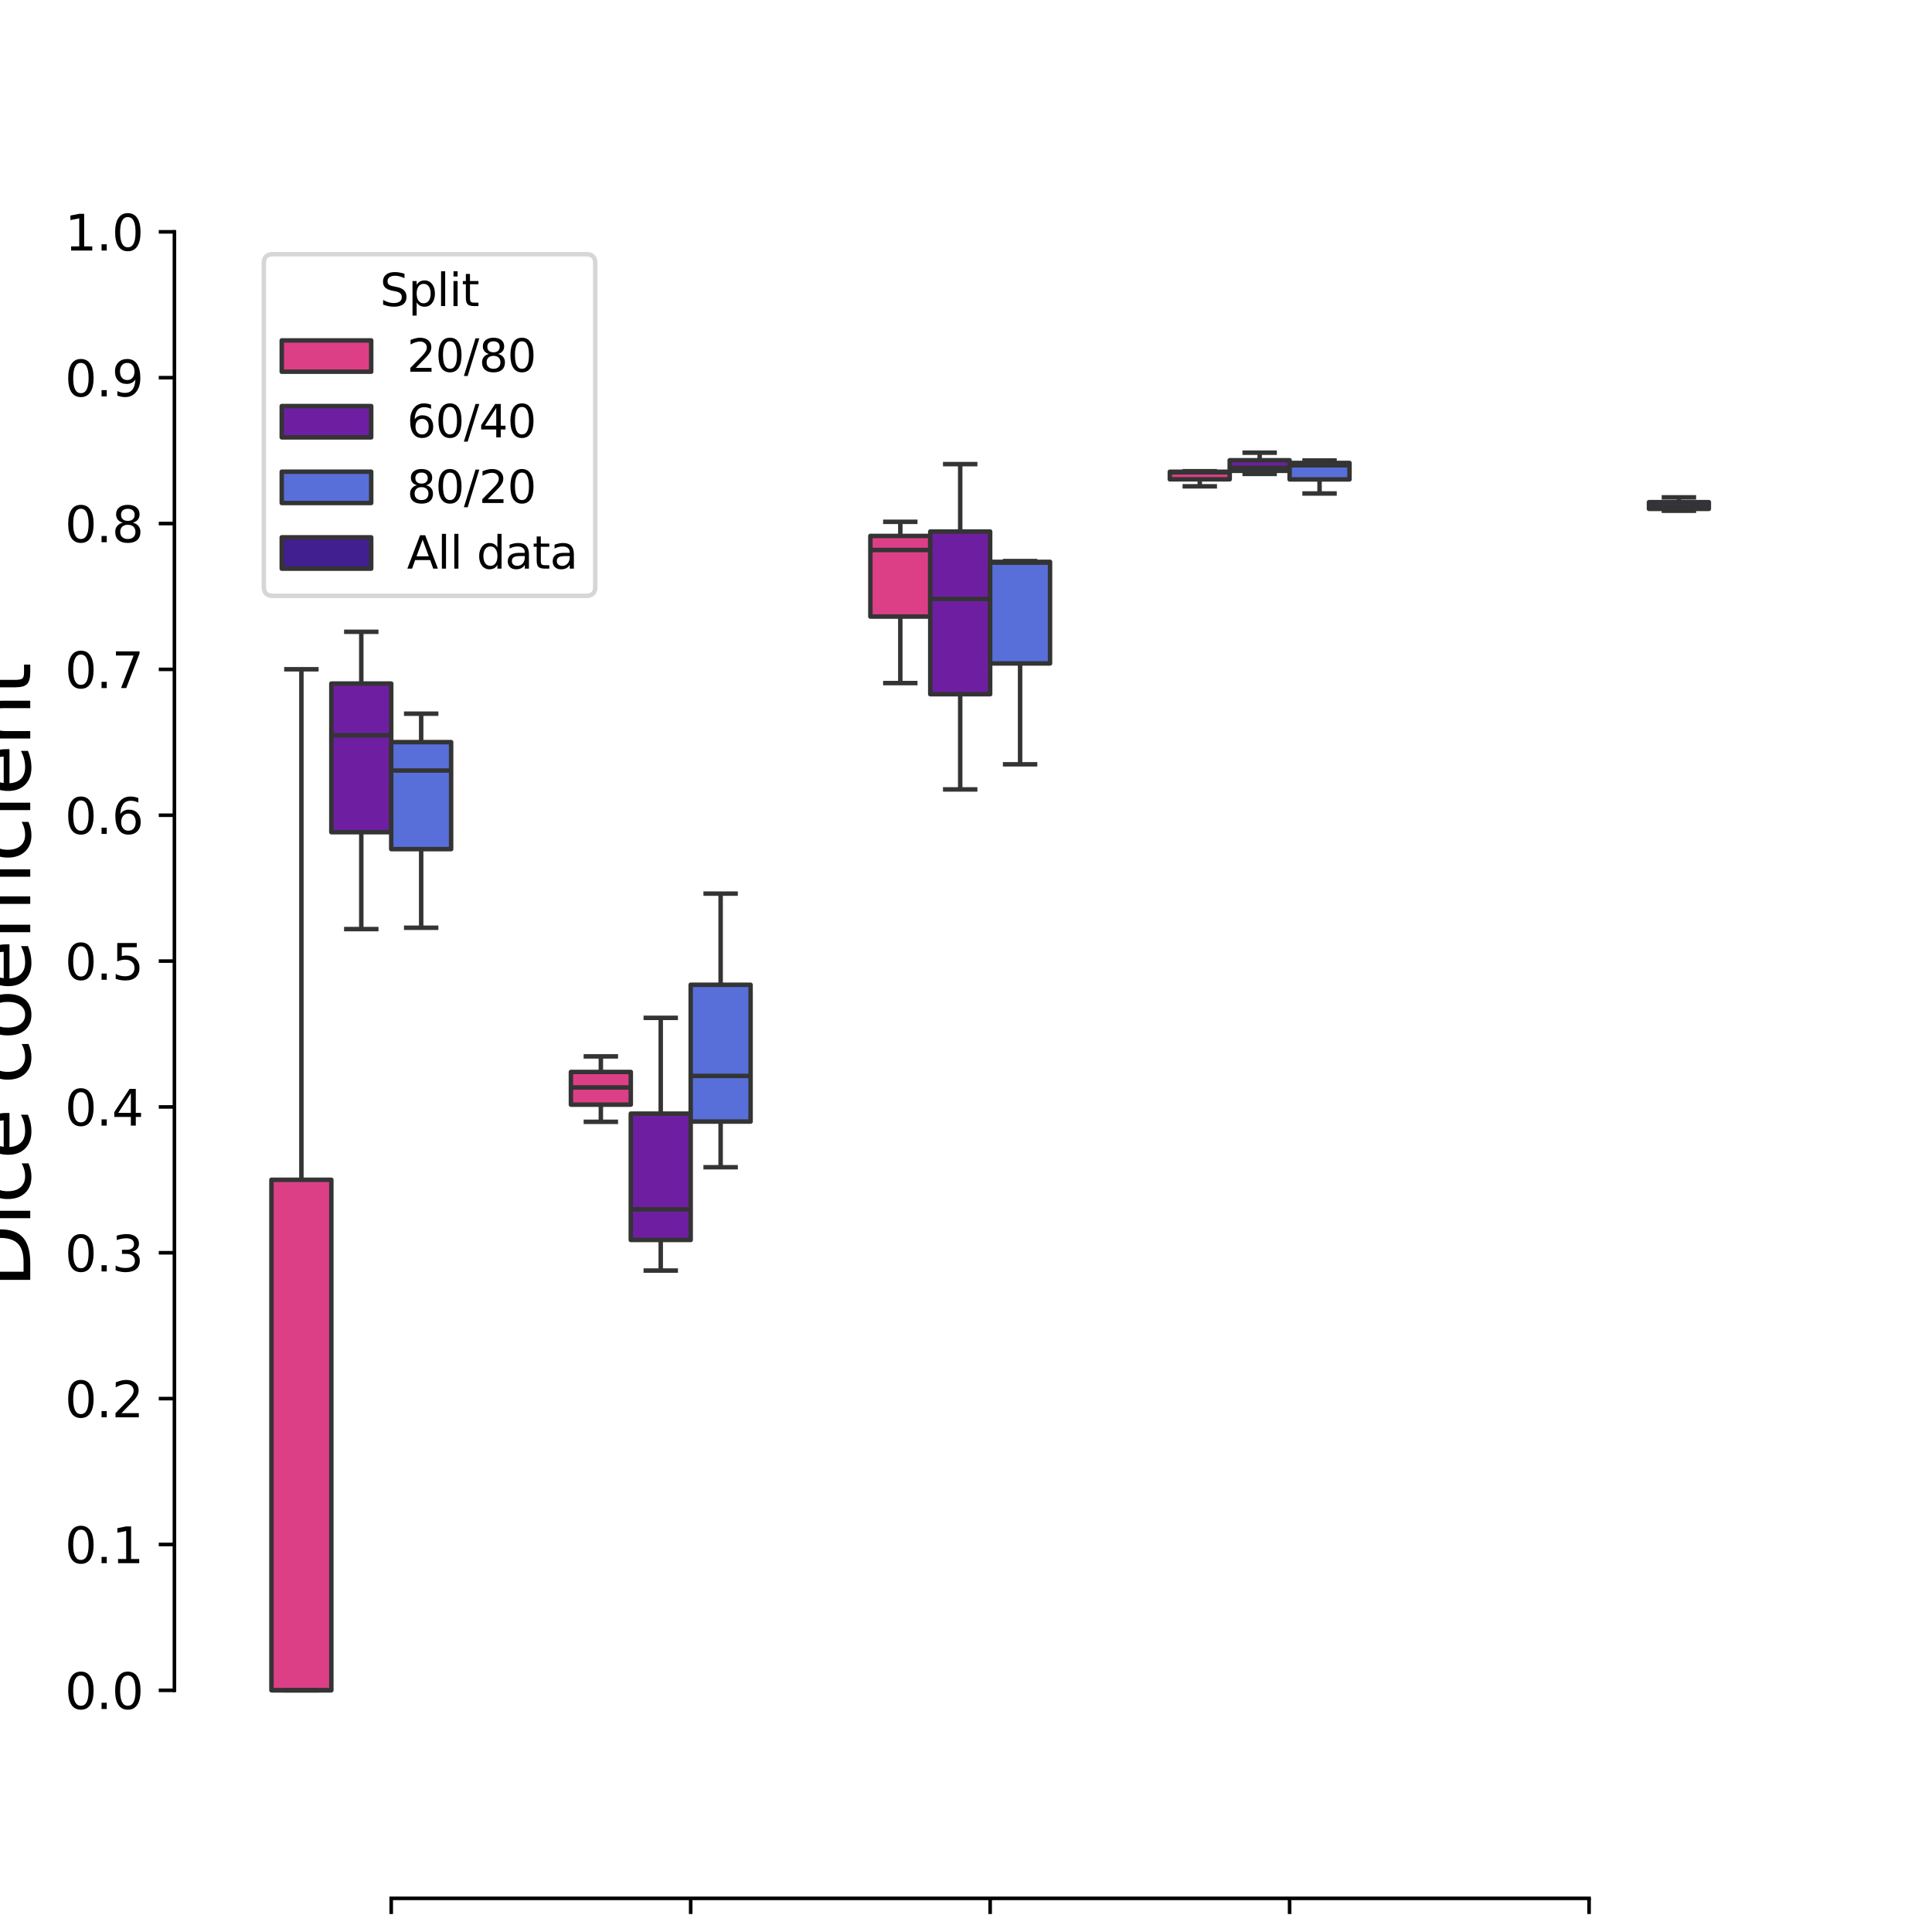 <?xml version="1.0" encoding="utf-8" standalone="no"?>
<!DOCTYPE svg PUBLIC "-//W3C//DTD SVG 1.1//EN"
  "http://www.w3.org/Graphics/SVG/1.1/DTD/svg11.dtd">
<svg xmlns:xlink="http://www.w3.org/1999/xlink" width="432pt" height="432pt" viewBox="0 0 432 432" xmlns="http://www.w3.org/2000/svg" version="1.1">
 <defs>
  <style type="text/css">*{stroke-linejoin: round; stroke-linecap: butt}</style>
 </defs>
 <g id="figure_1">
  <g id="patch_1">
   <path d="M 0 432
L 432 432
L 432 0
L 0 0
z
" style="fill: #ffffff"/>
  </g>
  <g id="axes_1">
   <g id="patch_2">
    <path d="M 54 384.48
L 388.8 384.48
L 388.8 51.84
L 54 51.84
z
" style="fill: #ffffff"/>
   </g>
   <g id="patch_3">
    <path d="M 87.48 377.958
L 87.48 377.958
L 87.48 377.958
L 87.48 377.958
z
" clip-path="url(#pd2c7c77f64)" style="fill: #dd3f87; stroke: #343434; stroke-linejoin: miter"/>
   </g>
   <g id="patch_4">
    <path d="M 87.48 377.958
L 87.48 377.958
L 87.48 377.958
L 87.48 377.958
z
" clip-path="url(#pd2c7c77f64)" style="fill: #6e1fa1; stroke: #343434; stroke-linejoin: miter"/>
   </g>
   <g id="patch_5">
    <path d="M 87.48 377.958
L 87.48 377.958
L 87.48 377.958
L 87.48 377.958
z
" clip-path="url(#pd2c7c77f64)" style="fill: #586fd9; stroke: #343434; stroke-linejoin: miter"/>
   </g>
   <g id="patch_6">
    <path d="M 87.48 377.958
L 87.48 377.958
L 87.48 377.958
L 87.48 377.958
z
" clip-path="url(#pd2c7c77f64)" style="fill: #411f90; stroke: #343434; stroke-linejoin: miter"/>
   </g>
   <g id="matplotlib.axis_1">
    <g id="xtick_1">
     <g id="line2d_1">
      <defs>
       <path id="m9468997a8d" d="M 0 0
L 0 3.5
" style="stroke: #000000; stroke-width: 0.8"/>
      </defs>
      <g>
       <use xlink:href="#m9468997a8d" x="87.48" y="424.48" style="stroke: #000000; stroke-width: 0.8"/>
      </g>
     </g>
     <g id="text_1">
      <!-- Stardist -->
      <g transform="translate(74.619 467.405) rotate(-45) scale(0.11 -0.11)">
       <defs>
        <path id="DejaVuSans-53" d="M 3425 4513
L 3425 3897
Q 3066 4069 2747 4153
Q 2428 4238 2131 4238
Q 1616 4238 1336 4038
Q 1056 3838 1056 3469
Q 1056 3159 1242 3001
Q 1428 2844 1947 2747
L 2328 2669
Q 3034 2534 3370 2195
Q 3706 1856 3706 1288
Q 3706 609 3251 259
Q 2797 -91 1919 -91
Q 1588 -91 1214 -16
Q 841 59 441 206
L 441 856
Q 825 641 1194 531
Q 1563 422 1919 422
Q 2459 422 2753 634
Q 3047 847 3047 1241
Q 3047 1584 2836 1778
Q 2625 1972 2144 2069
L 1759 2144
Q 1053 2284 737 2584
Q 422 2884 422 3419
Q 422 4038 858 4394
Q 1294 4750 2059 4750
Q 2388 4750 2728 4690
Q 3069 4631 3425 4513
z
" transform="scale(0.016)"/>
        <path id="DejaVuSans-74" d="M 1172 4494
L 1172 3500
L 2356 3500
L 2356 3053
L 1172 3053
L 1172 1153
Q 1172 725 1289 603
Q 1406 481 1766 481
L 2356 481
L 2356 0
L 1766 0
Q 1100 0 847 248
Q 594 497 594 1153
L 594 3053
L 172 3053
L 172 3500
L 594 3500
L 594 4494
L 1172 4494
z
" transform="scale(0.016)"/>
        <path id="DejaVuSans-61" d="M 2194 1759
Q 1497 1759 1228 1600
Q 959 1441 959 1056
Q 959 750 1161 570
Q 1363 391 1709 391
Q 2188 391 2477 730
Q 2766 1069 2766 1631
L 2766 1759
L 2194 1759
z
M 3341 1997
L 3341 0
L 2766 0
L 2766 531
Q 2569 213 2275 61
Q 1981 -91 1556 -91
Q 1019 -91 701 211
Q 384 513 384 1019
Q 384 1609 779 1909
Q 1175 2209 1959 2209
L 2766 2209
L 2766 2266
Q 2766 2663 2505 2880
Q 2244 3097 1772 3097
Q 1472 3097 1187 3025
Q 903 2953 641 2809
L 641 3341
Q 956 3463 1253 3523
Q 1550 3584 1831 3584
Q 2591 3584 2966 3190
Q 3341 2797 3341 1997
z
" transform="scale(0.016)"/>
        <path id="DejaVuSans-72" d="M 2631 2963
Q 2534 3019 2420 3045
Q 2306 3072 2169 3072
Q 1681 3072 1420 2755
Q 1159 2438 1159 1844
L 1159 0
L 581 0
L 581 3500
L 1159 3500
L 1159 2956
Q 1341 3275 1631 3429
Q 1922 3584 2338 3584
Q 2397 3584 2469 3576
Q 2541 3569 2628 3553
L 2631 2963
z
" transform="scale(0.016)"/>
        <path id="DejaVuSans-64" d="M 2906 2969
L 2906 4863
L 3481 4863
L 3481 0
L 2906 0
L 2906 525
Q 2725 213 2448 61
Q 2172 -91 1784 -91
Q 1150 -91 751 415
Q 353 922 353 1747
Q 353 2572 751 3078
Q 1150 3584 1784 3584
Q 2172 3584 2448 3432
Q 2725 3281 2906 2969
z
M 947 1747
Q 947 1113 1208 752
Q 1469 391 1925 391
Q 2381 391 2643 752
Q 2906 1113 2906 1747
Q 2906 2381 2643 2742
Q 2381 3103 1925 3103
Q 1469 3103 1208 2742
Q 947 2381 947 1747
z
" transform="scale(0.016)"/>
        <path id="DejaVuSans-69" d="M 603 3500
L 1178 3500
L 1178 0
L 603 0
L 603 3500
z
M 603 4863
L 1178 4863
L 1178 4134
L 603 4134
L 603 4863
z
" transform="scale(0.016)"/>
        <path id="DejaVuSans-73" d="M 2834 3397
L 2834 2853
Q 2591 2978 2328 3040
Q 2066 3103 1784 3103
Q 1356 3103 1142 2972
Q 928 2841 928 2578
Q 928 2378 1081 2264
Q 1234 2150 1697 2047
L 1894 2003
Q 2506 1872 2764 1633
Q 3022 1394 3022 966
Q 3022 478 2636 193
Q 2250 -91 1575 -91
Q 1294 -91 989 -36
Q 684 19 347 128
L 347 722
Q 666 556 975 473
Q 1284 391 1588 391
Q 1994 391 2212 530
Q 2431 669 2431 922
Q 2431 1156 2273 1281
Q 2116 1406 1581 1522
L 1381 1569
Q 847 1681 609 1914
Q 372 2147 372 2553
Q 372 3047 722 3315
Q 1072 3584 1716 3584
Q 2034 3584 2315 3537
Q 2597 3491 2834 3397
z
" transform="scale(0.016)"/>
       </defs>
       <use xlink:href="#DejaVuSans-53"/>
       <use xlink:href="#DejaVuSans-74" x="63.477"/>
       <use xlink:href="#DejaVuSans-61" x="102.686"/>
       <use xlink:href="#DejaVuSans-72" x="163.965"/>
       <use xlink:href="#DejaVuSans-64" x="203.328"/>
       <use xlink:href="#DejaVuSans-69" x="266.805"/>
       <use xlink:href="#DejaVuSans-73" x="294.588"/>
       <use xlink:href="#DejaVuSans-74" x="346.688"/>
      </g>
     </g>
    </g>
    <g id="xtick_2">
     <g id="line2d_2">
      <g>
       <use xlink:href="#m9468997a8d" x="154.44" y="424.48" style="stroke: #000000; stroke-width: 0.8"/>
      </g>
     </g>
     <g id="text_2">
      <!-- Cellpose -->
      <g transform="translate(140.049 470.464) rotate(-45) scale(0.11 -0.11)">
       <defs>
        <path id="DejaVuSans-43" d="M 4122 4306
L 4122 3641
Q 3803 3938 3442 4084
Q 3081 4231 2675 4231
Q 1875 4231 1450 3742
Q 1025 3253 1025 2328
Q 1025 1406 1450 917
Q 1875 428 2675 428
Q 3081 428 3442 575
Q 3803 722 4122 1019
L 4122 359
Q 3791 134 3420 21
Q 3050 -91 2638 -91
Q 1578 -91 968 557
Q 359 1206 359 2328
Q 359 3453 968 4101
Q 1578 4750 2638 4750
Q 3056 4750 3426 4639
Q 3797 4528 4122 4306
z
" transform="scale(0.016)"/>
        <path id="DejaVuSans-65" d="M 3597 1894
L 3597 1613
L 953 1613
Q 991 1019 1311 708
Q 1631 397 2203 397
Q 2534 397 2845 478
Q 3156 559 3463 722
L 3463 178
Q 3153 47 2828 -22
Q 2503 -91 2169 -91
Q 1331 -91 842 396
Q 353 884 353 1716
Q 353 2575 817 3079
Q 1281 3584 2069 3584
Q 2775 3584 3186 3129
Q 3597 2675 3597 1894
z
M 3022 2063
Q 3016 2534 2758 2815
Q 2500 3097 2075 3097
Q 1594 3097 1305 2825
Q 1016 2553 972 2059
L 3022 2063
z
" transform="scale(0.016)"/>
        <path id="DejaVuSans-6c" d="M 603 4863
L 1178 4863
L 1178 0
L 603 0
L 603 4863
z
" transform="scale(0.016)"/>
        <path id="DejaVuSans-70" d="M 1159 525
L 1159 -1331
L 581 -1331
L 581 3500
L 1159 3500
L 1159 2969
Q 1341 3281 1617 3432
Q 1894 3584 2278 3584
Q 2916 3584 3314 3078
Q 3713 2572 3713 1747
Q 3713 922 3314 415
Q 2916 -91 2278 -91
Q 1894 -91 1617 61
Q 1341 213 1159 525
z
M 3116 1747
Q 3116 2381 2855 2742
Q 2594 3103 2138 3103
Q 1681 3103 1420 2742
Q 1159 2381 1159 1747
Q 1159 1113 1420 752
Q 1681 391 2138 391
Q 2594 391 2855 752
Q 3116 1113 3116 1747
z
" transform="scale(0.016)"/>
        <path id="DejaVuSans-6f" d="M 1959 3097
Q 1497 3097 1228 2736
Q 959 2375 959 1747
Q 959 1119 1226 758
Q 1494 397 1959 397
Q 2419 397 2687 759
Q 2956 1122 2956 1747
Q 2956 2369 2687 2733
Q 2419 3097 1959 3097
z
M 1959 3584
Q 2709 3584 3137 3096
Q 3566 2609 3566 1747
Q 3566 888 3137 398
Q 2709 -91 1959 -91
Q 1206 -91 779 398
Q 353 888 353 1747
Q 353 2609 779 3096
Q 1206 3584 1959 3584
z
" transform="scale(0.016)"/>
       </defs>
       <use xlink:href="#DejaVuSans-43"/>
       <use xlink:href="#DejaVuSans-65" x="69.824"/>
       <use xlink:href="#DejaVuSans-6c" x="131.348"/>
       <use xlink:href="#DejaVuSans-6c" x="159.131"/>
       <use xlink:href="#DejaVuSans-70" x="186.914"/>
       <use xlink:href="#DejaVuSans-6f" x="250.391"/>
       <use xlink:href="#DejaVuSans-73" x="311.572"/>
       <use xlink:href="#DejaVuSans-65" x="363.672"/>
      </g>
     </g>
    </g>
    <g id="xtick_3">
     <g id="line2d_3">
      <g>
       <use xlink:href="#m9468997a8d" x="221.4" y="424.48" style="stroke: #000000; stroke-width: 0.8"/>
      </g>
     </g>
     <g id="text_3">
      <!-- SegResNet -->
      <g transform="translate(202.442 479.599) rotate(-45) scale(0.11 -0.11)">
       <defs>
        <path id="DejaVuSans-67" d="M 2906 1791
Q 2906 2416 2648 2759
Q 2391 3103 1925 3103
Q 1463 3103 1205 2759
Q 947 2416 947 1791
Q 947 1169 1205 825
Q 1463 481 1925 481
Q 2391 481 2648 825
Q 2906 1169 2906 1791
z
M 3481 434
Q 3481 -459 3084 -895
Q 2688 -1331 1869 -1331
Q 1566 -1331 1297 -1286
Q 1028 -1241 775 -1147
L 775 -588
Q 1028 -725 1275 -790
Q 1522 -856 1778 -856
Q 2344 -856 2625 -561
Q 2906 -266 2906 331
L 2906 616
Q 2728 306 2450 153
Q 2172 0 1784 0
Q 1141 0 747 490
Q 353 981 353 1791
Q 353 2603 747 3093
Q 1141 3584 1784 3584
Q 2172 3584 2450 3431
Q 2728 3278 2906 2969
L 2906 3500
L 3481 3500
L 3481 434
z
" transform="scale(0.016)"/>
        <path id="DejaVuSans-52" d="M 2841 2188
Q 3044 2119 3236 1894
Q 3428 1669 3622 1275
L 4263 0
L 3584 0
L 2988 1197
Q 2756 1666 2539 1819
Q 2322 1972 1947 1972
L 1259 1972
L 1259 0
L 628 0
L 628 4666
L 2053 4666
Q 2853 4666 3247 4331
Q 3641 3997 3641 3322
Q 3641 2881 3436 2590
Q 3231 2300 2841 2188
z
M 1259 4147
L 1259 2491
L 2053 2491
Q 2509 2491 2742 2702
Q 2975 2913 2975 3322
Q 2975 3731 2742 3939
Q 2509 4147 2053 4147
L 1259 4147
z
" transform="scale(0.016)"/>
        <path id="DejaVuSans-4e" d="M 628 4666
L 1478 4666
L 3547 763
L 3547 4666
L 4159 4666
L 4159 0
L 3309 0
L 1241 3903
L 1241 0
L 628 0
L 628 4666
z
" transform="scale(0.016)"/>
       </defs>
       <use xlink:href="#DejaVuSans-53"/>
       <use xlink:href="#DejaVuSans-65" x="63.477"/>
       <use xlink:href="#DejaVuSans-67" x="125"/>
       <use xlink:href="#DejaVuSans-52" x="188.477"/>
       <use xlink:href="#DejaVuSans-65" x="253.459"/>
       <use xlink:href="#DejaVuSans-73" x="314.982"/>
       <use xlink:href="#DejaVuSans-4e" x="367.082"/>
       <use xlink:href="#DejaVuSans-65" x="441.887"/>
       <use xlink:href="#DejaVuSans-74" x="503.41"/>
      </g>
     </g>
    </g>
    <g id="xtick_4">
     <g id="line2d_4">
      <g>
       <use xlink:href="#m9468997a8d" x="288.36" y="424.48" style="stroke: #000000; stroke-width: 0.8"/>
      </g>
     </g>
     <g id="text_4">
      <!-- SwinUNetR -->
      <g transform="translate(268.936 480.531) rotate(-45) scale(0.11 -0.11)">
       <defs>
        <path id="DejaVuSans-77" d="M 269 3500
L 844 3500
L 1563 769
L 2278 3500
L 2956 3500
L 3675 769
L 4391 3500
L 4966 3500
L 4050 0
L 3372 0
L 2619 2869
L 1863 0
L 1184 0
L 269 3500
z
" transform="scale(0.016)"/>
        <path id="DejaVuSans-6e" d="M 3513 2113
L 3513 0
L 2938 0
L 2938 2094
Q 2938 2591 2744 2837
Q 2550 3084 2163 3084
Q 1697 3084 1428 2787
Q 1159 2491 1159 1978
L 1159 0
L 581 0
L 581 3500
L 1159 3500
L 1159 2956
Q 1366 3272 1645 3428
Q 1925 3584 2291 3584
Q 2894 3584 3203 3211
Q 3513 2838 3513 2113
z
" transform="scale(0.016)"/>
        <path id="DejaVuSans-55" d="M 556 4666
L 1191 4666
L 1191 1831
Q 1191 1081 1462 751
Q 1734 422 2344 422
Q 2950 422 3222 751
Q 3494 1081 3494 1831
L 3494 4666
L 4128 4666
L 4128 1753
Q 4128 841 3676 375
Q 3225 -91 2344 -91
Q 1459 -91 1007 375
Q 556 841 556 1753
L 556 4666
z
" transform="scale(0.016)"/>
       </defs>
       <use xlink:href="#DejaVuSans-53"/>
       <use xlink:href="#DejaVuSans-77" x="63.477"/>
       <use xlink:href="#DejaVuSans-69" x="145.264"/>
       <use xlink:href="#DejaVuSans-6e" x="173.047"/>
       <use xlink:href="#DejaVuSans-55" x="236.426"/>
       <use xlink:href="#DejaVuSans-4e" x="309.619"/>
       <use xlink:href="#DejaVuSans-65" x="384.424"/>
       <use xlink:href="#DejaVuSans-74" x="445.947"/>
       <use xlink:href="#DejaVuSans-52" x="485.156"/>
      </g>
     </g>
    </g>
    <g id="xtick_5">
     <g id="line2d_5">
      <g>
       <use xlink:href="#m9468997a8d" x="355.32" y="424.48" style="stroke: #000000; stroke-width: 0.8"/>
      </g>
     </g>
     <g id="text_5">
      <!-- WNet -->
      <g transform="translate(346.794 458.735) rotate(-45) scale(0.11 -0.11)">
       <defs>
        <path id="DejaVuSans-57" d="M 213 4666
L 850 4666
L 1831 722
L 2809 4666
L 3519 4666
L 4500 722
L 5478 4666
L 6119 4666
L 4947 0
L 4153 0
L 3169 4050
L 2175 0
L 1381 0
L 213 4666
z
" transform="scale(0.016)"/>
       </defs>
       <use xlink:href="#DejaVuSans-57"/>
       <use xlink:href="#DejaVuSans-4e" x="98.877"/>
       <use xlink:href="#DejaVuSans-65" x="173.682"/>
       <use xlink:href="#DejaVuSans-74" x="235.205"/>
      </g>
     </g>
    </g>
    <g id="text_6">
     <!-- Model -->
     <g transform="translate(194.376 499.826) scale(0.18 -0.18)">
      <defs>
       <path id="DejaVuSans-4d" d="M 628 4666
L 1569 4666
L 2759 1491
L 3956 4666
L 4897 4666
L 4897 0
L 4281 0
L 4281 4097
L 3078 897
L 2444 897
L 1241 4097
L 1241 0
L 628 0
L 628 4666
z
" transform="scale(0.016)"/>
      </defs>
      <use xlink:href="#DejaVuSans-4d"/>
      <use xlink:href="#DejaVuSans-6f" x="86.279"/>
      <use xlink:href="#DejaVuSans-64" x="147.461"/>
      <use xlink:href="#DejaVuSans-65" x="210.938"/>
      <use xlink:href="#DejaVuSans-6c" x="272.461"/>
     </g>
    </g>
   </g>
   <g id="matplotlib.axis_2">
    <g id="ytick_1">
     <g id="line2d_6">
      <defs>
       <path id="mf503170107" d="M 0 0
L -3.5 0
" style="stroke: #000000; stroke-width: 0.8"/>
      </defs>
      <g>
       <use xlink:href="#mf503170107" x="39" y="377.958" style="stroke: #000000; stroke-width: 0.8"/>
      </g>
     </g>
     <g id="text_7">
      <!-- 0.0 -->
      <g transform="translate(14.507 382.137) scale(0.11 -0.11)">
       <defs>
        <path id="DejaVuSans-30" d="M 2034 4250
Q 1547 4250 1301 3770
Q 1056 3291 1056 2328
Q 1056 1369 1301 889
Q 1547 409 2034 409
Q 2525 409 2770 889
Q 3016 1369 3016 2328
Q 3016 3291 2770 3770
Q 2525 4250 2034 4250
z
M 2034 4750
Q 2819 4750 3233 4129
Q 3647 3509 3647 2328
Q 3647 1150 3233 529
Q 2819 -91 2034 -91
Q 1250 -91 836 529
Q 422 1150 422 2328
Q 422 3509 836 4129
Q 1250 4750 2034 4750
z
" transform="scale(0.016)"/>
        <path id="DejaVuSans-2e" d="M 684 794
L 1344 794
L 1344 0
L 684 0
L 684 794
z
" transform="scale(0.016)"/>
       </defs>
       <use xlink:href="#DejaVuSans-30"/>
       <use xlink:href="#DejaVuSans-2e" x="63.623"/>
       <use xlink:href="#DejaVuSans-30" x="95.41"/>
      </g>
     </g>
    </g>
    <g id="ytick_2">
     <g id="line2d_7">
      <g>
       <use xlink:href="#mf503170107" x="39" y="345.346" style="stroke: #000000; stroke-width: 0.8"/>
      </g>
     </g>
     <g id="text_8">
      <!-- 0.1 -->
      <g transform="translate(14.507 349.525) scale(0.11 -0.11)">
       <defs>
        <path id="DejaVuSans-31" d="M 794 531
L 1825 531
L 1825 4091
L 703 3866
L 703 4441
L 1819 4666
L 2450 4666
L 2450 531
L 3481 531
L 3481 0
L 794 0
L 794 531
z
" transform="scale(0.016)"/>
       </defs>
       <use xlink:href="#DejaVuSans-30"/>
       <use xlink:href="#DejaVuSans-2e" x="63.623"/>
       <use xlink:href="#DejaVuSans-31" x="95.41"/>
      </g>
     </g>
    </g>
    <g id="ytick_3">
     <g id="line2d_8">
      <g>
       <use xlink:href="#mf503170107" x="39" y="312.734" style="stroke: #000000; stroke-width: 0.8"/>
      </g>
     </g>
     <g id="text_9">
      <!-- 0.2 -->
      <g transform="translate(14.507 316.913) scale(0.11 -0.11)">
       <defs>
        <path id="DejaVuSans-32" d="M 1228 531
L 3431 531
L 3431 0
L 469 0
L 469 531
Q 828 903 1448 1529
Q 2069 2156 2228 2338
Q 2531 2678 2651 2914
Q 2772 3150 2772 3378
Q 2772 3750 2511 3984
Q 2250 4219 1831 4219
Q 1534 4219 1204 4116
Q 875 4013 500 3803
L 500 4441
Q 881 4594 1212 4672
Q 1544 4750 1819 4750
Q 2544 4750 2975 4387
Q 3406 4025 3406 3419
Q 3406 3131 3298 2873
Q 3191 2616 2906 2266
Q 2828 2175 2409 1742
Q 1991 1309 1228 531
z
" transform="scale(0.016)"/>
       </defs>
       <use xlink:href="#DejaVuSans-30"/>
       <use xlink:href="#DejaVuSans-2e" x="63.623"/>
       <use xlink:href="#DejaVuSans-32" x="95.41"/>
      </g>
     </g>
    </g>
    <g id="ytick_4">
     <g id="line2d_9">
      <g>
       <use xlink:href="#mf503170107" x="39" y="280.122" style="stroke: #000000; stroke-width: 0.8"/>
      </g>
     </g>
     <g id="text_10">
      <!-- 0.3 -->
      <g transform="translate(14.507 284.301) scale(0.11 -0.11)">
       <defs>
        <path id="DejaVuSans-33" d="M 2597 2516
Q 3050 2419 3304 2112
Q 3559 1806 3559 1356
Q 3559 666 3084 287
Q 2609 -91 1734 -91
Q 1441 -91 1130 -33
Q 819 25 488 141
L 488 750
Q 750 597 1062 519
Q 1375 441 1716 441
Q 2309 441 2620 675
Q 2931 909 2931 1356
Q 2931 1769 2642 2001
Q 2353 2234 1838 2234
L 1294 2234
L 1294 2753
L 1863 2753
Q 2328 2753 2575 2939
Q 2822 3125 2822 3475
Q 2822 3834 2567 4026
Q 2313 4219 1838 4219
Q 1578 4219 1281 4162
Q 984 4106 628 3988
L 628 4550
Q 988 4650 1302 4700
Q 1616 4750 1894 4750
Q 2613 4750 3031 4423
Q 3450 4097 3450 3541
Q 3450 3153 3228 2886
Q 3006 2619 2597 2516
z
" transform="scale(0.016)"/>
       </defs>
       <use xlink:href="#DejaVuSans-30"/>
       <use xlink:href="#DejaVuSans-2e" x="63.623"/>
       <use xlink:href="#DejaVuSans-33" x="95.41"/>
      </g>
     </g>
    </g>
    <g id="ytick_5">
     <g id="line2d_10">
      <g>
       <use xlink:href="#mf503170107" x="39" y="247.511" style="stroke: #000000; stroke-width: 0.8"/>
      </g>
     </g>
     <g id="text_11">
      <!-- 0.4 -->
      <g transform="translate(14.507 251.69) scale(0.11 -0.11)">
       <defs>
        <path id="DejaVuSans-34" d="M 2419 4116
L 825 1625
L 2419 1625
L 2419 4116
z
M 2253 4666
L 3047 4666
L 3047 1625
L 3713 1625
L 3713 1100
L 3047 1100
L 3047 0
L 2419 0
L 2419 1100
L 313 1100
L 313 1709
L 2253 4666
z
" transform="scale(0.016)"/>
       </defs>
       <use xlink:href="#DejaVuSans-30"/>
       <use xlink:href="#DejaVuSans-2e" x="63.623"/>
       <use xlink:href="#DejaVuSans-34" x="95.41"/>
      </g>
     </g>
    </g>
    <g id="ytick_6">
     <g id="line2d_11">
      <g>
       <use xlink:href="#mf503170107" x="39" y="214.899" style="stroke: #000000; stroke-width: 0.8"/>
      </g>
     </g>
     <g id="text_12">
      <!-- 0.5 -->
      <g transform="translate(14.507 219.078) scale(0.11 -0.11)">
       <defs>
        <path id="DejaVuSans-35" d="M 691 4666
L 3169 4666
L 3169 4134
L 1269 4134
L 1269 2991
Q 1406 3038 1543 3061
Q 1681 3084 1819 3084
Q 2600 3084 3056 2656
Q 3513 2228 3513 1497
Q 3513 744 3044 326
Q 2575 -91 1722 -91
Q 1428 -91 1123 -41
Q 819 9 494 109
L 494 744
Q 775 591 1075 516
Q 1375 441 1709 441
Q 2250 441 2565 725
Q 2881 1009 2881 1497
Q 2881 1984 2565 2268
Q 2250 2553 1709 2553
Q 1456 2553 1204 2497
Q 953 2441 691 2322
L 691 4666
z
" transform="scale(0.016)"/>
       </defs>
       <use xlink:href="#DejaVuSans-30"/>
       <use xlink:href="#DejaVuSans-2e" x="63.623"/>
       <use xlink:href="#DejaVuSans-35" x="95.41"/>
      </g>
     </g>
    </g>
    <g id="ytick_7">
     <g id="line2d_12">
      <g>
       <use xlink:href="#mf503170107" x="39" y="182.287" style="stroke: #000000; stroke-width: 0.8"/>
      </g>
     </g>
     <g id="text_13">
      <!-- 0.6 -->
      <g transform="translate(14.507 186.466) scale(0.11 -0.11)">
       <defs>
        <path id="DejaVuSans-36" d="M 2113 2584
Q 1688 2584 1439 2293
Q 1191 2003 1191 1497
Q 1191 994 1439 701
Q 1688 409 2113 409
Q 2538 409 2786 701
Q 3034 994 3034 1497
Q 3034 2003 2786 2293
Q 2538 2584 2113 2584
z
M 3366 4563
L 3366 3988
Q 3128 4100 2886 4159
Q 2644 4219 2406 4219
Q 1781 4219 1451 3797
Q 1122 3375 1075 2522
Q 1259 2794 1537 2939
Q 1816 3084 2150 3084
Q 2853 3084 3261 2657
Q 3669 2231 3669 1497
Q 3669 778 3244 343
Q 2819 -91 2113 -91
Q 1303 -91 875 529
Q 447 1150 447 2328
Q 447 3434 972 4092
Q 1497 4750 2381 4750
Q 2619 4750 2861 4703
Q 3103 4656 3366 4563
z
" transform="scale(0.016)"/>
       </defs>
       <use xlink:href="#DejaVuSans-30"/>
       <use xlink:href="#DejaVuSans-2e" x="63.623"/>
       <use xlink:href="#DejaVuSans-36" x="95.41"/>
      </g>
     </g>
    </g>
    <g id="ytick_8">
     <g id="line2d_13">
      <g>
       <use xlink:href="#mf503170107" x="39" y="149.675" style="stroke: #000000; stroke-width: 0.8"/>
      </g>
     </g>
     <g id="text_14">
      <!-- 0.7 -->
      <g transform="translate(14.507 153.854) scale(0.11 -0.11)">
       <defs>
        <path id="DejaVuSans-37" d="M 525 4666
L 3525 4666
L 3525 4397
L 1831 0
L 1172 0
L 2766 4134
L 525 4134
L 525 4666
z
" transform="scale(0.016)"/>
       </defs>
       <use xlink:href="#DejaVuSans-30"/>
       <use xlink:href="#DejaVuSans-2e" x="63.623"/>
       <use xlink:href="#DejaVuSans-37" x="95.41"/>
      </g>
     </g>
    </g>
    <g id="ytick_9">
     <g id="line2d_14">
      <g>
       <use xlink:href="#mf503170107" x="39" y="117.064" style="stroke: #000000; stroke-width: 0.8"/>
      </g>
     </g>
     <g id="text_15">
      <!-- 0.8 -->
      <g transform="translate(14.507 121.243) scale(0.11 -0.11)">
       <defs>
        <path id="DejaVuSans-38" d="M 2034 2216
Q 1584 2216 1326 1975
Q 1069 1734 1069 1313
Q 1069 891 1326 650
Q 1584 409 2034 409
Q 2484 409 2743 651
Q 3003 894 3003 1313
Q 3003 1734 2745 1975
Q 2488 2216 2034 2216
z
M 1403 2484
Q 997 2584 770 2862
Q 544 3141 544 3541
Q 544 4100 942 4425
Q 1341 4750 2034 4750
Q 2731 4750 3128 4425
Q 3525 4100 3525 3541
Q 3525 3141 3298 2862
Q 3072 2584 2669 2484
Q 3125 2378 3379 2068
Q 3634 1759 3634 1313
Q 3634 634 3220 271
Q 2806 -91 2034 -91
Q 1263 -91 848 271
Q 434 634 434 1313
Q 434 1759 690 2068
Q 947 2378 1403 2484
z
M 1172 3481
Q 1172 3119 1398 2916
Q 1625 2713 2034 2713
Q 2441 2713 2670 2916
Q 2900 3119 2900 3481
Q 2900 3844 2670 4047
Q 2441 4250 2034 4250
Q 1625 4250 1398 4047
Q 1172 3844 1172 3481
z
" transform="scale(0.016)"/>
       </defs>
       <use xlink:href="#DejaVuSans-30"/>
       <use xlink:href="#DejaVuSans-2e" x="63.623"/>
       <use xlink:href="#DejaVuSans-38" x="95.41"/>
      </g>
     </g>
    </g>
    <g id="ytick_10">
     <g id="line2d_15">
      <g>
       <use xlink:href="#mf503170107" x="39" y="84.452" style="stroke: #000000; stroke-width: 0.8"/>
      </g>
     </g>
     <g id="text_16">
      <!-- 0.9 -->
      <g transform="translate(14.507 88.631) scale(0.11 -0.11)">
       <defs>
        <path id="DejaVuSans-39" d="M 703 97
L 703 672
Q 941 559 1184 500
Q 1428 441 1663 441
Q 2288 441 2617 861
Q 2947 1281 2994 2138
Q 2813 1869 2534 1725
Q 2256 1581 1919 1581
Q 1219 1581 811 2004
Q 403 2428 403 3163
Q 403 3881 828 4315
Q 1253 4750 1959 4750
Q 2769 4750 3195 4129
Q 3622 3509 3622 2328
Q 3622 1225 3098 567
Q 2575 -91 1691 -91
Q 1453 -91 1209 -44
Q 966 3 703 97
z
M 1959 2075
Q 2384 2075 2632 2365
Q 2881 2656 2881 3163
Q 2881 3666 2632 3958
Q 2384 4250 1959 4250
Q 1534 4250 1286 3958
Q 1038 3666 1038 3163
Q 1038 2656 1286 2365
Q 1534 2075 1959 2075
z
" transform="scale(0.016)"/>
       </defs>
       <use xlink:href="#DejaVuSans-30"/>
       <use xlink:href="#DejaVuSans-2e" x="63.623"/>
       <use xlink:href="#DejaVuSans-39" x="95.41"/>
      </g>
     </g>
    </g>
    <g id="ytick_11">
     <g id="line2d_16">
      <g>
       <use xlink:href="#mf503170107" x="39" y="51.84" style="stroke: #000000; stroke-width: 0.8"/>
      </g>
     </g>
     <g id="text_17">
      <!-- 1.0 -->
      <g transform="translate(14.507 56.019) scale(0.11 -0.11)">
       <use xlink:href="#DejaVuSans-31"/>
       <use xlink:href="#DejaVuSans-2e" x="63.623"/>
       <use xlink:href="#DejaVuSans-30" x="95.41"/>
      </g>
     </g>
    </g>
    <g id="text_18">
     <!-- Dice coefficient -->
     <g transform="translate(6.763 287.986) rotate(-90) scale(0.18 -0.18)">
      <defs>
       <path id="DejaVuSans-44" d="M 1259 4147
L 1259 519
L 2022 519
Q 2988 519 3436 956
Q 3884 1394 3884 2338
Q 3884 3275 3436 3711
Q 2988 4147 2022 4147
L 1259 4147
z
M 628 4666
L 1925 4666
Q 3281 4666 3915 4102
Q 4550 3538 4550 2338
Q 4550 1131 3912 565
Q 3275 0 1925 0
L 628 0
L 628 4666
z
" transform="scale(0.016)"/>
       <path id="DejaVuSans-63" d="M 3122 3366
L 3122 2828
Q 2878 2963 2633 3030
Q 2388 3097 2138 3097
Q 1578 3097 1268 2742
Q 959 2388 959 1747
Q 959 1106 1268 751
Q 1578 397 2138 397
Q 2388 397 2633 464
Q 2878 531 3122 666
L 3122 134
Q 2881 22 2623 -34
Q 2366 -91 2075 -91
Q 1284 -91 818 406
Q 353 903 353 1747
Q 353 2603 823 3093
Q 1294 3584 2113 3584
Q 2378 3584 2631 3529
Q 2884 3475 3122 3366
z
" transform="scale(0.016)"/>
       <path id="DejaVuSans-20" transform="scale(0.016)"/>
       <path id="DejaVuSans-66" d="M 2375 4863
L 2375 4384
L 1825 4384
Q 1516 4384 1395 4259
Q 1275 4134 1275 3809
L 1275 3500
L 2222 3500
L 2222 3053
L 1275 3053
L 1275 0
L 697 0
L 697 3053
L 147 3053
L 147 3500
L 697 3500
L 697 3744
Q 697 4328 969 4595
Q 1241 4863 1831 4863
L 2375 4863
z
" transform="scale(0.016)"/>
      </defs>
      <use xlink:href="#DejaVuSans-44"/>
      <use xlink:href="#DejaVuSans-69" x="77.002"/>
      <use xlink:href="#DejaVuSans-63" x="104.785"/>
      <use xlink:href="#DejaVuSans-65" x="159.766"/>
      <use xlink:href="#DejaVuSans-20" x="221.289"/>
      <use xlink:href="#DejaVuSans-63" x="253.076"/>
      <use xlink:href="#DejaVuSans-6f" x="308.057"/>
      <use xlink:href="#DejaVuSans-65" x="369.238"/>
      <use xlink:href="#DejaVuSans-66" x="430.762"/>
      <use xlink:href="#DejaVuSans-66" x="465.967"/>
      <use xlink:href="#DejaVuSans-69" x="501.172"/>
      <use xlink:href="#DejaVuSans-63" x="528.955"/>
      <use xlink:href="#DejaVuSans-69" x="583.936"/>
      <use xlink:href="#DejaVuSans-65" x="611.719"/>
      <use xlink:href="#DejaVuSans-6e" x="673.242"/>
      <use xlink:href="#DejaVuSans-74" x="736.621"/>
     </g>
    </g>
   </g>
   <g id="patch_7">
    <path d="M 60.696 377.951
L 74.088 377.951
L 74.088 263.801
L 60.696 263.801
L 60.696 377.951
z
" clip-path="url(#pd2c7c77f64)" style="fill: #dd3f87; stroke: #343434; stroke-linejoin: miter"/>
   </g>
   <g id="line2d_17">
    <path d="M 67.392 377.951
L 67.392 377.952
" clip-path="url(#pd2c7c77f64)" style="fill: none; stroke: #343434"/>
   </g>
   <g id="line2d_18">
    <path d="M 67.392 263.801
L 67.392 149.652
" clip-path="url(#pd2c7c77f64)" style="fill: none; stroke: #343434"/>
   </g>
   <g id="line2d_19">
    <path d="M 64.044 377.952
L 70.74 377.952
" clip-path="url(#pd2c7c77f64)" style="fill: none; stroke: #343434; stroke-linecap: square"/>
   </g>
   <g id="line2d_20">
    <path d="M 64.044 149.652
L 70.74 149.652
" clip-path="url(#pd2c7c77f64)" style="fill: none; stroke: #343434; stroke-linecap: square"/>
   </g>
   <g id="line2d_21"/>
   <g id="patch_8">
    <path d="M 127.656 247.003
L 141.048 247.003
L 141.048 239.689
L 127.656 239.689
L 127.656 247.003
z
" clip-path="url(#pd2c7c77f64)" style="fill: #dd3f87; stroke: #343434; stroke-linejoin: miter"/>
   </g>
   <g id="line2d_22">
    <path d="M 134.352 247.003
L 134.352 250.843
" clip-path="url(#pd2c7c77f64)" style="fill: none; stroke: #343434"/>
   </g>
   <g id="line2d_23">
    <path d="M 134.352 239.689
L 134.352 236.216
" clip-path="url(#pd2c7c77f64)" style="fill: none; stroke: #343434"/>
   </g>
   <g id="line2d_24">
    <path d="M 131.004 250.843
L 137.7 250.843
" clip-path="url(#pd2c7c77f64)" style="fill: none; stroke: #343434; stroke-linecap: square"/>
   </g>
   <g id="line2d_25">
    <path d="M 131.004 236.216
L 137.7 236.216
" clip-path="url(#pd2c7c77f64)" style="fill: none; stroke: #343434; stroke-linecap: square"/>
   </g>
   <g id="line2d_26"/>
   <g id="patch_9">
    <path d="M 194.616 137.862
L 208.008 137.862
L 208.008 119.834
L 194.616 119.834
L 194.616 137.862
z
" clip-path="url(#pd2c7c77f64)" style="fill: #dd3f87; stroke: #343434; stroke-linejoin: miter"/>
   </g>
   <g id="line2d_27">
    <path d="M 201.312 137.862
L 201.312 152.739
" clip-path="url(#pd2c7c77f64)" style="fill: none; stroke: #343434"/>
   </g>
   <g id="line2d_28">
    <path d="M 201.312 119.834
L 201.312 116.682
" clip-path="url(#pd2c7c77f64)" style="fill: none; stroke: #343434"/>
   </g>
   <g id="line2d_29">
    <path d="M 197.964 152.739
L 204.66 152.739
" clip-path="url(#pd2c7c77f64)" style="fill: none; stroke: #343434; stroke-linecap: square"/>
   </g>
   <g id="line2d_30">
    <path d="M 197.964 116.682
L 204.66 116.682
" clip-path="url(#pd2c7c77f64)" style="fill: none; stroke: #343434; stroke-linecap: square"/>
   </g>
   <g id="line2d_31"/>
   <g id="patch_10">
    <path d="M 261.576 107.176
L 274.968 107.176
L 274.968 105.486
L 261.576 105.486
L 261.576 107.176
z
" clip-path="url(#pd2c7c77f64)" style="fill: #dd3f87; stroke: #343434; stroke-linejoin: miter"/>
   </g>
   <g id="line2d_32">
    <path d="M 268.272 107.176
L 268.272 108.746
" clip-path="url(#pd2c7c77f64)" style="fill: none; stroke: #343434"/>
   </g>
   <g id="line2d_33">
    <path d="M 268.272 105.486
L 268.272 105.364
" clip-path="url(#pd2c7c77f64)" style="fill: none; stroke: #343434"/>
   </g>
   <g id="line2d_34">
    <path d="M 264.924 108.746
L 271.62 108.746
" clip-path="url(#pd2c7c77f64)" style="fill: none; stroke: #343434; stroke-linecap: square"/>
   </g>
   <g id="line2d_35">
    <path d="M 264.924 105.364
L 271.62 105.364
" clip-path="url(#pd2c7c77f64)" style="fill: none; stroke: #343434; stroke-linecap: square"/>
   </g>
   <g id="line2d_36"/>
   <g id="patch_11">
    <path d="M 74.088 186.081
L 87.48 186.081
L 87.48 152.844
L 74.088 152.844
L 74.088 186.081
z
" clip-path="url(#pd2c7c77f64)" style="fill: #6e1fa1; stroke: #343434; stroke-linejoin: miter"/>
   </g>
   <g id="line2d_37">
    <path d="M 80.784 186.081
L 80.784 207.744
" clip-path="url(#pd2c7c77f64)" style="fill: none; stroke: #343434"/>
   </g>
   <g id="line2d_38">
    <path d="M 80.784 152.844
L 80.784 141.27
" clip-path="url(#pd2c7c77f64)" style="fill: none; stroke: #343434"/>
   </g>
   <g id="line2d_39">
    <path d="M 77.436 207.744
L 84.132 207.744
" clip-path="url(#pd2c7c77f64)" style="fill: none; stroke: #343434; stroke-linecap: square"/>
   </g>
   <g id="line2d_40">
    <path d="M 77.436 141.27
L 84.132 141.27
" clip-path="url(#pd2c7c77f64)" style="fill: none; stroke: #343434; stroke-linecap: square"/>
   </g>
   <g id="line2d_41"/>
   <g id="patch_12">
    <path d="M 141.048 277.262
L 154.44 277.262
L 154.44 249.009
L 141.048 249.009
L 141.048 277.262
z
" clip-path="url(#pd2c7c77f64)" style="fill: #6e1fa1; stroke: #343434; stroke-linejoin: miter"/>
   </g>
   <g id="line2d_42">
    <path d="M 147.744 277.262
L 147.744 284.105
" clip-path="url(#pd2c7c77f64)" style="fill: none; stroke: #343434"/>
   </g>
   <g id="line2d_43">
    <path d="M 147.744 249.009
L 147.744 227.599
" clip-path="url(#pd2c7c77f64)" style="fill: none; stroke: #343434"/>
   </g>
   <g id="line2d_44">
    <path d="M 144.396 284.105
L 151.092 284.105
" clip-path="url(#pd2c7c77f64)" style="fill: none; stroke: #343434; stroke-linecap: square"/>
   </g>
   <g id="line2d_45">
    <path d="M 144.396 227.599
L 151.092 227.599
" clip-path="url(#pd2c7c77f64)" style="fill: none; stroke: #343434; stroke-linecap: square"/>
   </g>
   <g id="line2d_46"/>
   <g id="patch_13">
    <path d="M 208.008 155.227
L 221.4 155.227
L 221.4 118.856
L 208.008 118.856
L 208.008 155.227
z
" clip-path="url(#pd2c7c77f64)" style="fill: #6e1fa1; stroke: #343434; stroke-linejoin: miter"/>
   </g>
   <g id="line2d_47">
    <path d="M 214.704 155.227
L 214.704 176.518
" clip-path="url(#pd2c7c77f64)" style="fill: none; stroke: #343434"/>
   </g>
   <g id="line2d_48">
    <path d="M 214.704 118.856
L 214.704 103.775
" clip-path="url(#pd2c7c77f64)" style="fill: none; stroke: #343434"/>
   </g>
   <g id="line2d_49">
    <path d="M 211.356 176.518
L 218.052 176.518
" clip-path="url(#pd2c7c77f64)" style="fill: none; stroke: #343434; stroke-linecap: square"/>
   </g>
   <g id="line2d_50">
    <path d="M 211.356 103.775
L 218.052 103.775
" clip-path="url(#pd2c7c77f64)" style="fill: none; stroke: #343434; stroke-linecap: square"/>
   </g>
   <g id="line2d_51"/>
   <g id="patch_14">
    <path d="M 274.968 105.28
L 288.36 105.28
L 288.36 102.91
L 274.968 102.91
L 274.968 105.28
z
" clip-path="url(#pd2c7c77f64)" style="fill: #6e1fa1; stroke: #343434; stroke-linejoin: miter"/>
   </g>
   <g id="line2d_52">
    <path d="M 281.664 105.28
L 281.664 105.963
" clip-path="url(#pd2c7c77f64)" style="fill: none; stroke: #343434"/>
   </g>
   <g id="line2d_53">
    <path d="M 281.664 102.91
L 281.664 101.222
" clip-path="url(#pd2c7c77f64)" style="fill: none; stroke: #343434"/>
   </g>
   <g id="line2d_54">
    <path d="M 278.316 105.963
L 285.012 105.963
" clip-path="url(#pd2c7c77f64)" style="fill: none; stroke: #343434; stroke-linecap: square"/>
   </g>
   <g id="line2d_55">
    <path d="M 278.316 101.222
L 285.012 101.222
" clip-path="url(#pd2c7c77f64)" style="fill: none; stroke: #343434; stroke-linecap: square"/>
   </g>
   <g id="line2d_56"/>
   <g id="patch_15">
    <path d="M 87.48 189.87
L 100.872 189.87
L 100.872 165.936
L 87.48 165.936
L 87.48 189.87
z
" clip-path="url(#pd2c7c77f64)" style="fill: #586fd9; stroke: #343434; stroke-linejoin: miter"/>
   </g>
   <g id="line2d_57">
    <path d="M 94.176 189.87
L 94.176 207.446
" clip-path="url(#pd2c7c77f64)" style="fill: none; stroke: #343434"/>
   </g>
   <g id="line2d_58">
    <path d="M 94.176 165.936
L 94.176 159.577
" clip-path="url(#pd2c7c77f64)" style="fill: none; stroke: #343434"/>
   </g>
   <g id="line2d_59">
    <path d="M 90.828 207.446
L 97.524 207.446
" clip-path="url(#pd2c7c77f64)" style="fill: none; stroke: #343434; stroke-linecap: square"/>
   </g>
   <g id="line2d_60">
    <path d="M 90.828 159.577
L 97.524 159.577
" clip-path="url(#pd2c7c77f64)" style="fill: none; stroke: #343434; stroke-linecap: square"/>
   </g>
   <g id="line2d_61"/>
   <g id="patch_16">
    <path d="M 154.44 250.787
L 167.832 250.787
L 167.832 220.196
L 154.44 220.196
L 154.44 250.787
z
" clip-path="url(#pd2c7c77f64)" style="fill: #586fd9; stroke: #343434; stroke-linejoin: miter"/>
   </g>
   <g id="line2d_62">
    <path d="M 161.136 250.787
L 161.136 260.996
" clip-path="url(#pd2c7c77f64)" style="fill: none; stroke: #343434"/>
   </g>
   <g id="line2d_63">
    <path d="M 161.136 220.196
L 161.136 199.815
" clip-path="url(#pd2c7c77f64)" style="fill: none; stroke: #343434"/>
   </g>
   <g id="line2d_64">
    <path d="M 157.788 260.996
L 164.484 260.996
" clip-path="url(#pd2c7c77f64)" style="fill: none; stroke: #343434; stroke-linecap: square"/>
   </g>
   <g id="line2d_65">
    <path d="M 157.788 199.815
L 164.484 199.815
" clip-path="url(#pd2c7c77f64)" style="fill: none; stroke: #343434; stroke-linecap: square"/>
   </g>
   <g id="line2d_66"/>
   <g id="patch_17">
    <path d="M 221.4 148.35
L 234.792 148.35
L 234.792 125.627
L 221.4 125.627
L 221.4 148.35
z
" clip-path="url(#pd2c7c77f64)" style="fill: #586fd9; stroke: #343434; stroke-linejoin: miter"/>
   </g>
   <g id="line2d_67">
    <path d="M 228.096 148.35
L 228.096 170.899
" clip-path="url(#pd2c7c77f64)" style="fill: none; stroke: #343434"/>
   </g>
   <g id="line2d_68">
    <path d="M 228.096 125.627
L 228.096 125.452
" clip-path="url(#pd2c7c77f64)" style="fill: none; stroke: #343434"/>
   </g>
   <g id="line2d_69">
    <path d="M 224.748 170.899
L 231.444 170.899
" clip-path="url(#pd2c7c77f64)" style="fill: none; stroke: #343434; stroke-linecap: square"/>
   </g>
   <g id="line2d_70">
    <path d="M 224.748 125.452
L 231.444 125.452
" clip-path="url(#pd2c7c77f64)" style="fill: none; stroke: #343434; stroke-linecap: square"/>
   </g>
   <g id="line2d_71"/>
   <g id="patch_18">
    <path d="M 288.36 107.198
L 301.752 107.198
L 301.752 103.512
L 288.36 103.512
L 288.36 107.198
z
" clip-path="url(#pd2c7c77f64)" style="fill: #586fd9; stroke: #343434; stroke-linejoin: miter"/>
   </g>
   <g id="line2d_72">
    <path d="M 295.056 107.198
L 295.056 110.346
" clip-path="url(#pd2c7c77f64)" style="fill: none; stroke: #343434"/>
   </g>
   <g id="line2d_73">
    <path d="M 295.056 103.512
L 295.056 102.974
" clip-path="url(#pd2c7c77f64)" style="fill: none; stroke: #343434"/>
   </g>
   <g id="line2d_74">
    <path d="M 291.708 110.346
L 298.404 110.346
" clip-path="url(#pd2c7c77f64)" style="fill: none; stroke: #343434; stroke-linecap: square"/>
   </g>
   <g id="line2d_75">
    <path d="M 291.708 102.974
L 298.404 102.974
" clip-path="url(#pd2c7c77f64)" style="fill: none; stroke: #343434; stroke-linecap: square"/>
   </g>
   <g id="line2d_76"/>
   <g id="patch_19">
    <path d="M 368.712 113.785
L 382.104 113.785
L 382.104 112.284
L 368.712 112.284
L 368.712 113.785
z
" clip-path="url(#pd2c7c77f64)" style="fill: #411f90; stroke: #343434; stroke-linejoin: miter"/>
   </g>
   <g id="line2d_77">
    <path d="M 375.408 113.785
L 375.408 114.209
" clip-path="url(#pd2c7c77f64)" style="fill: none; stroke: #343434"/>
   </g>
   <g id="line2d_78">
    <path d="M 375.408 112.284
L 375.408 111.207
" clip-path="url(#pd2c7c77f64)" style="fill: none; stroke: #343434"/>
   </g>
   <g id="line2d_79">
    <path d="M 372.06 114.209
L 378.756 114.209
" clip-path="url(#pd2c7c77f64)" style="fill: none; stroke: #343434; stroke-linecap: square"/>
   </g>
   <g id="line2d_80">
    <path d="M 372.06 111.207
L 378.756 111.207
" clip-path="url(#pd2c7c77f64)" style="fill: none; stroke: #343434; stroke-linecap: square"/>
   </g>
   <g id="line2d_81"/>
   <g id="line2d_82">
    <path d="M 60.696 377.95
L 74.088 377.95
" clip-path="url(#pd2c7c77f64)" style="fill: none; stroke: #343434"/>
   </g>
   <g id="line2d_83">
    <path d="M 127.656 243.163
L 141.048 243.163
" clip-path="url(#pd2c7c77f64)" style="fill: none; stroke: #343434"/>
   </g>
   <g id="line2d_84">
    <path d="M 194.616 122.985
L 208.008 122.985
" clip-path="url(#pd2c7c77f64)" style="fill: none; stroke: #343434"/>
   </g>
   <g id="line2d_85">
    <path d="M 261.576 105.607
L 274.968 105.607
" clip-path="url(#pd2c7c77f64)" style="fill: none; stroke: #343434"/>
   </g>
   <g id="line2d_86">
    <path d="M 74.088 164.418
L 87.48 164.418
" clip-path="url(#pd2c7c77f64)" style="fill: none; stroke: #343434"/>
   </g>
   <g id="line2d_87">
    <path d="M 141.048 270.419
L 154.44 270.419
" clip-path="url(#pd2c7c77f64)" style="fill: none; stroke: #343434"/>
   </g>
   <g id="line2d_88">
    <path d="M 208.008 133.936
L 221.4 133.936
" clip-path="url(#pd2c7c77f64)" style="fill: none; stroke: #343434"/>
   </g>
   <g id="line2d_89">
    <path d="M 274.968 104.597
L 288.36 104.597
" clip-path="url(#pd2c7c77f64)" style="fill: none; stroke: #343434"/>
   </g>
   <g id="line2d_90">
    <path d="M 87.48 172.294
L 100.872 172.294
" clip-path="url(#pd2c7c77f64)" style="fill: none; stroke: #343434"/>
   </g>
   <g id="line2d_91">
    <path d="M 154.44 240.578
L 167.832 240.578
" clip-path="url(#pd2c7c77f64)" style="fill: none; stroke: #343434"/>
   </g>
   <g id="line2d_92">
    <path d="M 221.4 125.802
L 234.792 125.802
" clip-path="url(#pd2c7c77f64)" style="fill: none; stroke: #343434"/>
   </g>
   <g id="line2d_93">
    <path d="M 288.36 104.049
L 301.752 104.049
" clip-path="url(#pd2c7c77f64)" style="fill: none; stroke: #343434"/>
   </g>
   <g id="line2d_94">
    <path d="M 368.712 113.361
L 382.104 113.361
" clip-path="url(#pd2c7c77f64)" style="fill: none; stroke: #343434"/>
   </g>
   <g id="patch_20">
    <path d="M 39 377.958
L 39 51.84
" style="fill: none; stroke: #000000; stroke-width: 0.8; stroke-linejoin: miter; stroke-linecap: square"/>
   </g>
   <g id="patch_21">
    <path d="M 87.48 424.48
L 355.32 424.48
" style="fill: none; stroke: #000000; stroke-width: 0.8; stroke-linejoin: miter; stroke-linecap: square"/>
   </g>
   <g id="legend_1">
    <g id="patch_22">
     <path d="M 61 133.231
L 131.1 133.231
Q 133.1 133.231 133.1 131.231
L 133.1 58.84
Q 133.1 56.84 131.1 56.84
L 61 56.84
Q 59 56.84 59 58.84
L 59 131.231
Q 59 133.231 61 133.231
z
" style="fill: #ffffff; opacity: 0.8; stroke: #cccccc; stroke-linejoin: miter"/>
    </g>
    <g id="text_19">
     <!-- Split -->
     <g transform="translate(84.963 68.438) scale(0.1 -0.1)">
      <use xlink:href="#DejaVuSans-53"/>
      <use xlink:href="#DejaVuSans-70" x="63.477"/>
      <use xlink:href="#DejaVuSans-6c" x="126.953"/>
      <use xlink:href="#DejaVuSans-69" x="154.736"/>
      <use xlink:href="#DejaVuSans-74" x="182.52"/>
     </g>
    </g>
    <g id="patch_23">
     <path d="M 63 83.117
L 83 83.117
L 83 76.117
L 63 76.117
z
" style="fill: #dd3f87; stroke: #343434; stroke-linejoin: miter"/>
    </g>
    <g id="text_20">
     <!-- 20/80 -->
     <g transform="translate(91 83.117) scale(0.1 -0.1)">
      <defs>
       <path id="DejaVuSans-2f" d="M 1625 4666
L 2156 4666
L 531 -594
L 0 -594
L 1625 4666
z
" transform="scale(0.016)"/>
      </defs>
      <use xlink:href="#DejaVuSans-32"/>
      <use xlink:href="#DejaVuSans-30" x="63.623"/>
      <use xlink:href="#DejaVuSans-2f" x="127.246"/>
      <use xlink:href="#DejaVuSans-38" x="160.938"/>
      <use xlink:href="#DejaVuSans-30" x="224.561"/>
     </g>
    </g>
    <g id="patch_24">
     <path d="M 63 97.795
L 83 97.795
L 83 90.795
L 63 90.795
z
" style="fill: #6e1fa1; stroke: #343434; stroke-linejoin: miter"/>
    </g>
    <g id="text_21">
     <!-- 60/40 -->
     <g transform="translate(91 97.795) scale(0.1 -0.1)">
      <use xlink:href="#DejaVuSans-36"/>
      <use xlink:href="#DejaVuSans-30" x="63.623"/>
      <use xlink:href="#DejaVuSans-2f" x="127.246"/>
      <use xlink:href="#DejaVuSans-34" x="160.938"/>
      <use xlink:href="#DejaVuSans-30" x="224.561"/>
     </g>
    </g>
    <g id="patch_25">
     <path d="M 63 112.473
L 83 112.473
L 83 105.473
L 63 105.473
z
" style="fill: #586fd9; stroke: #343434; stroke-linejoin: miter"/>
    </g>
    <g id="text_22">
     <!-- 80/20 -->
     <g transform="translate(91 112.473) scale(0.1 -0.1)">
      <use xlink:href="#DejaVuSans-38"/>
      <use xlink:href="#DejaVuSans-30" x="63.623"/>
      <use xlink:href="#DejaVuSans-2f" x="127.246"/>
      <use xlink:href="#DejaVuSans-32" x="160.938"/>
      <use xlink:href="#DejaVuSans-30" x="224.561"/>
     </g>
    </g>
    <g id="patch_26">
     <path d="M 63 127.151
L 83 127.151
L 83 120.151
L 63 120.151
z
" style="fill: #411f90; stroke: #343434; stroke-linejoin: miter"/>
    </g>
    <g id="text_23">
     <!-- All data -->
     <g transform="translate(91 127.151) scale(0.1 -0.1)">
      <defs>
       <path id="DejaVuSans-41" d="M 2188 4044
L 1331 1722
L 3047 1722
L 2188 4044
z
M 1831 4666
L 2547 4666
L 4325 0
L 3669 0
L 3244 1197
L 1141 1197
L 716 0
L 50 0
L 1831 4666
z
" transform="scale(0.016)"/>
      </defs>
      <use xlink:href="#DejaVuSans-41"/>
      <use xlink:href="#DejaVuSans-6c" x="68.408"/>
      <use xlink:href="#DejaVuSans-6c" x="96.191"/>
      <use xlink:href="#DejaVuSans-20" x="123.975"/>
      <use xlink:href="#DejaVuSans-64" x="155.762"/>
      <use xlink:href="#DejaVuSans-61" x="219.238"/>
      <use xlink:href="#DejaVuSans-74" x="280.518"/>
      <use xlink:href="#DejaVuSans-61" x="319.727"/>
     </g>
    </g>
   </g>
  </g>
 </g>
 <defs>
  <clipPath id="pd2c7c77f64">
   <rect x="54" y="51.84" width="334.8" height="332.64"/>
  </clipPath>
 </defs>
</svg>
